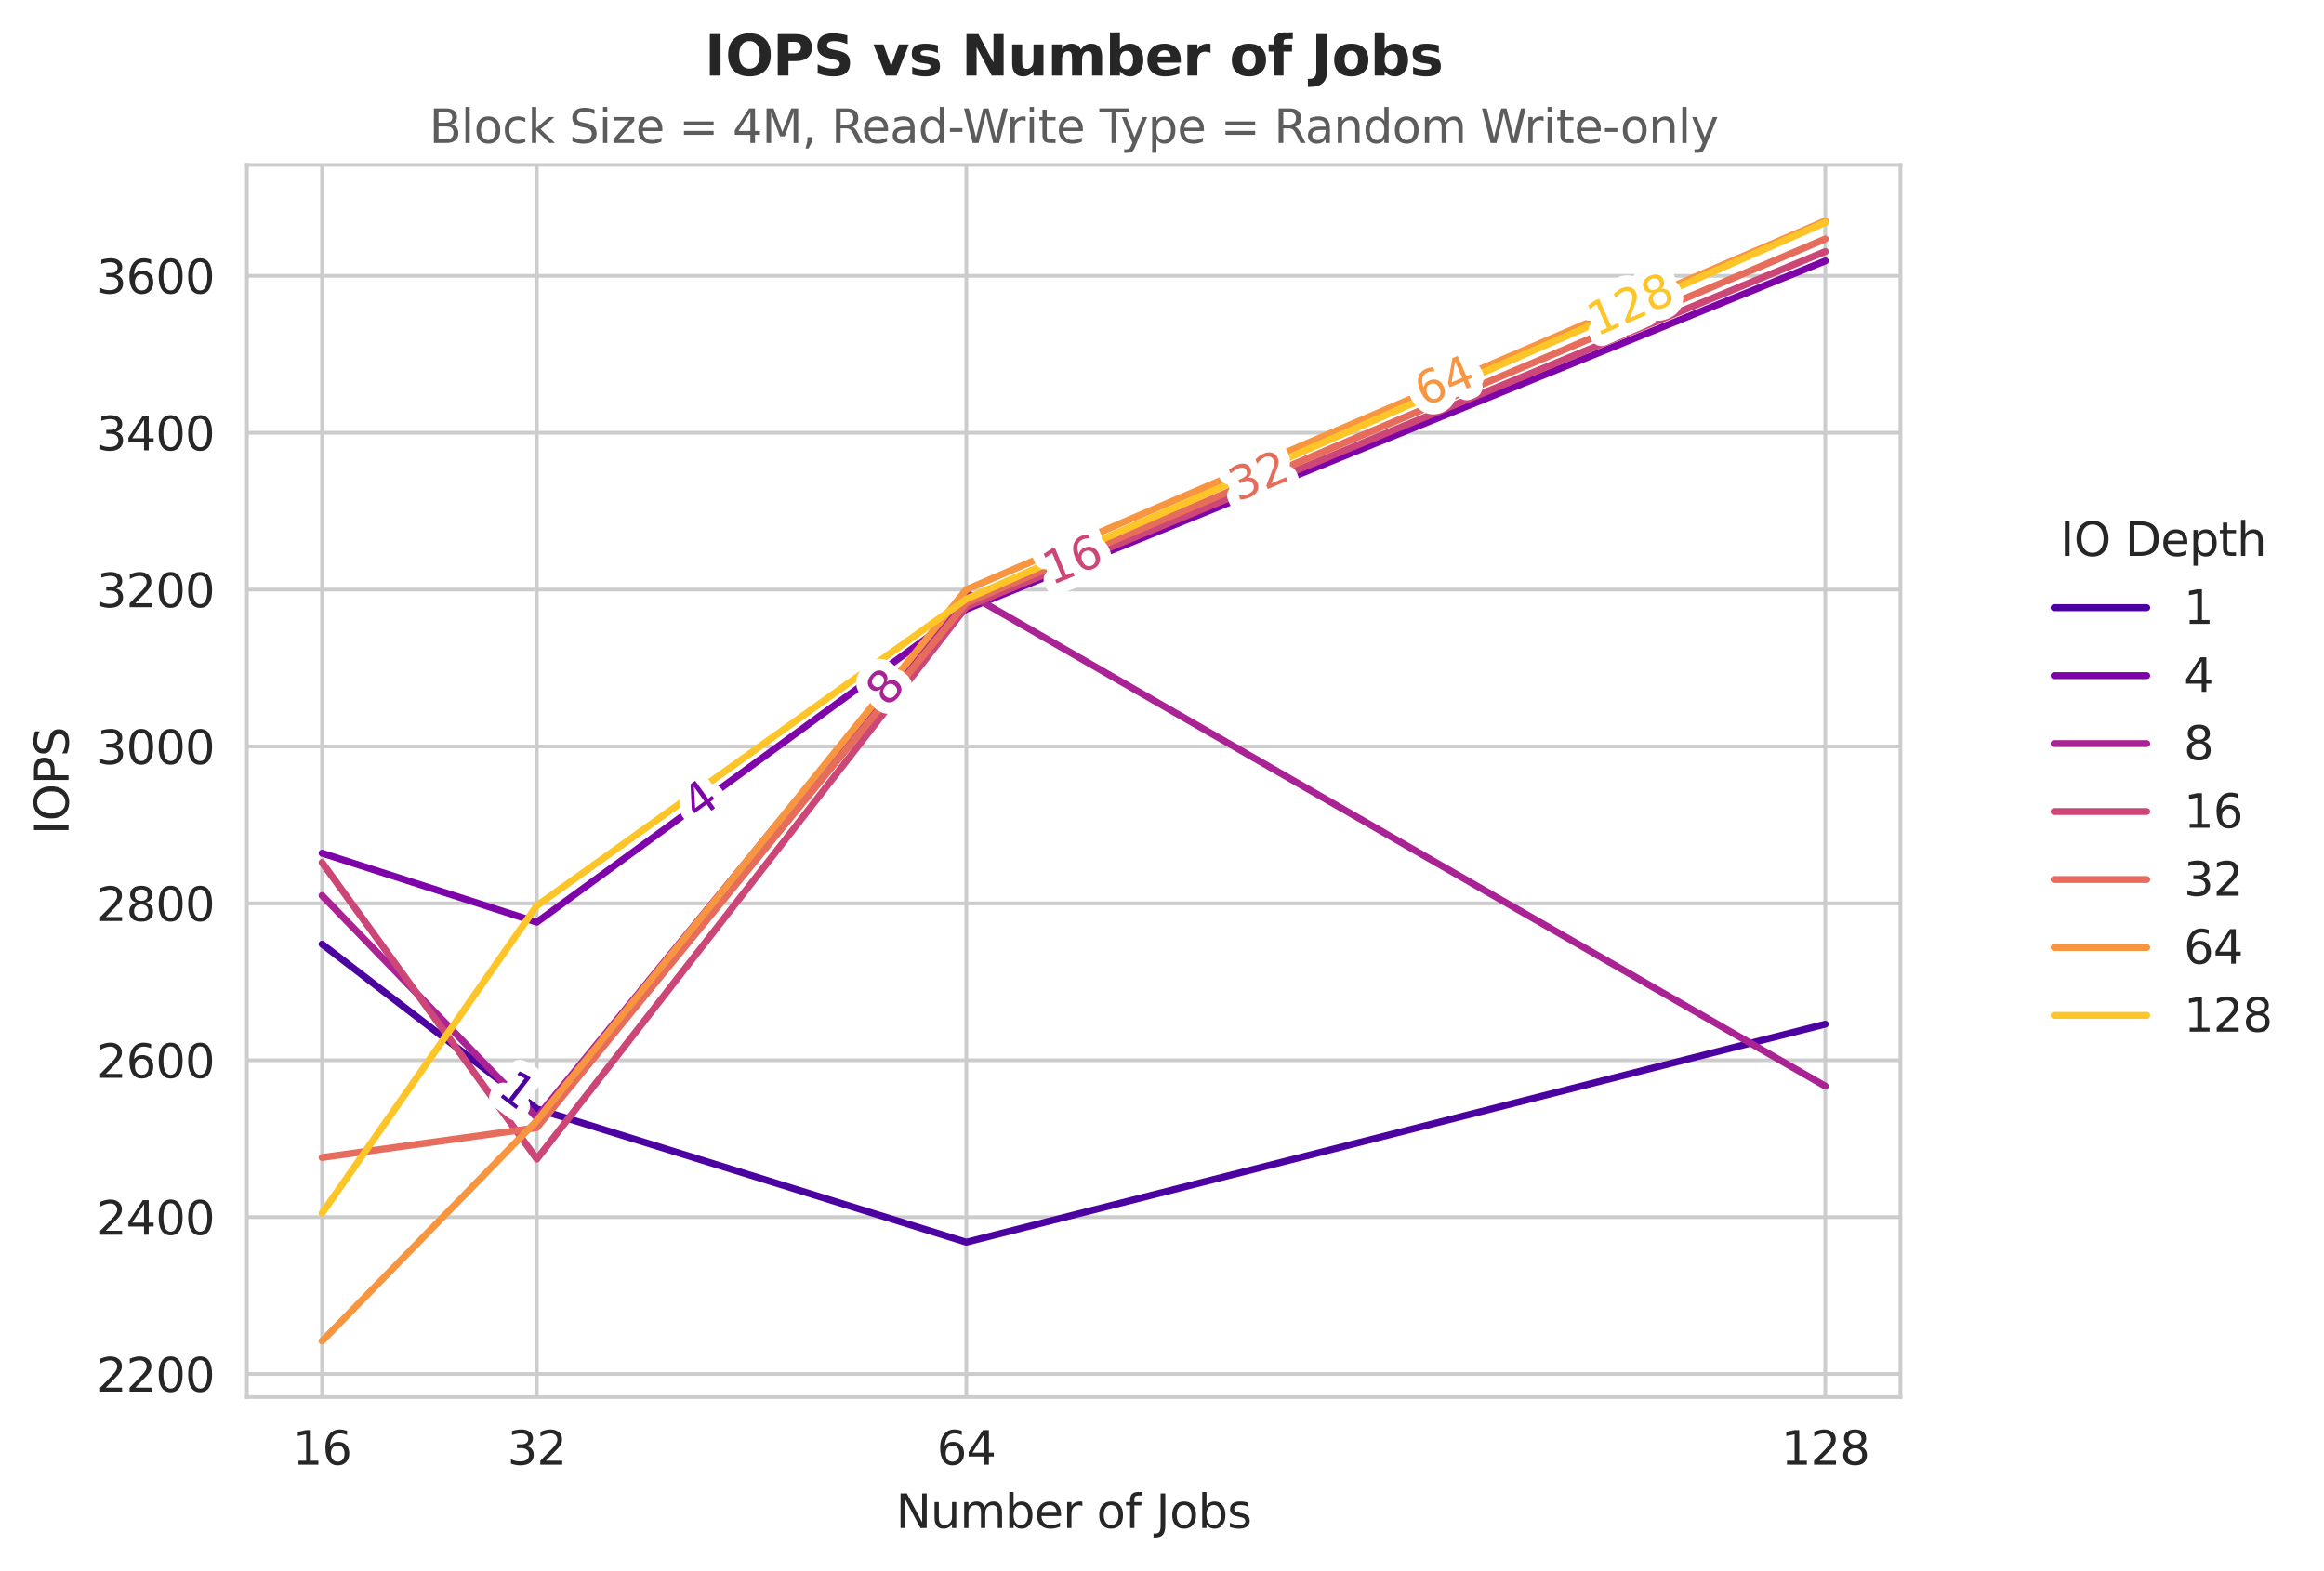 <?xml version="1.0" encoding="utf-8" standalone="no"?>
<!DOCTYPE svg PUBLIC "-//W3C//DTD SVG 1.1//EN"
  "http://www.w3.org/Graphics/SVG/1.1/DTD/svg11.dtd">
<svg xmlns:xlink="http://www.w3.org/1999/xlink" width="501.928pt" height="339.292pt" viewBox="0 0 501.928 339.292" xmlns="http://www.w3.org/2000/svg" version="1.1">
 <defs>
  <style type="text/css">*{stroke-linejoin: round; stroke-linecap: butt}</style>
 </defs>
 <g id="figure_1">
  <g id="patch_1">
   <path d="M 0 339.292 
L 501.928 339.292 
L 501.928 0 
L 0 0 
z
" style="fill: #ffffff"/>
  </g>
  <g id="axes_1">
   <g id="patch_2">
    <path d="M 53.328 301.736 
L 410.448 301.736 
L 410.448 35.624 
L 53.328 35.624 
z
" style="fill: #ffffff"/>
   </g>
   <g id="matplotlib.axis_1">
    <g id="xtick_1">
     <g id="line2d_1">
      <path d="M 208.699 301.736 
L 208.699 35.624 
" clip-path="url(#p2a03e39a53)" style="fill: none; stroke: #cccccc; stroke-width: 0.8; stroke-linecap: round"/>
     </g>
     <g id="text_1">
      <!-- 64 -->
      <g style="fill: #262626" transform="translate(202.336 316.334) scale(0.1 -0.1)">
       <defs>
        <path id="DejaVuSans-36" d="M 2113 2584 
Q 1688 2584 1439 2293 
Q 1191 2003 1191 1497 
Q 1191 994 1439 701 
Q 1688 409 2113 409 
Q 2538 409 2786 701 
Q 3034 994 3034 1497 
Q 3034 2003 2786 2293 
Q 2538 2584 2113 2584 
z
M 3366 4563 
L 3366 3988 
Q 3128 4100 2886 4159 
Q 2644 4219 2406 4219 
Q 1781 4219 1451 3797 
Q 1122 3375 1075 2522 
Q 1259 2794 1537 2939 
Q 1816 3084 2150 3084 
Q 2853 3084 3261 2657 
Q 3669 2231 3669 1497 
Q 3669 778 3244 343 
Q 2819 -91 2113 -91 
Q 1303 -91 875 529 
Q 447 1150 447 2328 
Q 447 3434 972 4092 
Q 1497 4750 2381 4750 
Q 2619 4750 2861 4703 
Q 3103 4656 3366 4563 
z
" transform="scale(0.016)"/>
        <path id="DejaVuSans-34" d="M 2419 4116 
L 825 1625 
L 2419 1625 
L 2419 4116 
z
M 2253 4666 
L 3047 4666 
L 3047 1625 
L 3713 1625 
L 3713 1100 
L 3047 1100 
L 3047 0 
L 2419 0 
L 2419 1100 
L 313 1100 
L 313 1709 
L 2253 4666 
z
" transform="scale(0.016)"/>
       </defs>
       <use xlink:href="#DejaVuSans-36"/>
       <use xlink:href="#DejaVuSans-34" transform="translate(63.623 0)"/>
      </g>
     </g>
    </g>
    <g id="xtick_2">
     <g id="line2d_2">
      <path d="M 115.94 301.736 
L 115.94 35.624 
" clip-path="url(#p2a03e39a53)" style="fill: none; stroke: #cccccc; stroke-width: 0.8; stroke-linecap: round"/>
     </g>
     <g id="text_2">
      <!-- 32 -->
      <g style="fill: #262626" transform="translate(109.578 316.334) scale(0.1 -0.1)">
       <defs>
        <path id="DejaVuSans-33" d="M 2597 2516 
Q 3050 2419 3304 2112 
Q 3559 1806 3559 1356 
Q 3559 666 3084 287 
Q 2609 -91 1734 -91 
Q 1441 -91 1130 -33 
Q 819 25 488 141 
L 488 750 
Q 750 597 1062 519 
Q 1375 441 1716 441 
Q 2309 441 2620 675 
Q 2931 909 2931 1356 
Q 2931 1769 2642 2001 
Q 2353 2234 1838 2234 
L 1294 2234 
L 1294 2753 
L 1863 2753 
Q 2328 2753 2575 2939 
Q 2822 3125 2822 3475 
Q 2822 3834 2567 4026 
Q 2313 4219 1838 4219 
Q 1578 4219 1281 4162 
Q 984 4106 628 3988 
L 628 4550 
Q 988 4650 1302 4700 
Q 1616 4750 1894 4750 
Q 2613 4750 3031 4423 
Q 3450 4097 3450 3541 
Q 3450 3153 3228 2886 
Q 3006 2619 2597 2516 
z
" transform="scale(0.016)"/>
        <path id="DejaVuSans-32" d="M 1228 531 
L 3431 531 
L 3431 0 
L 469 0 
L 469 531 
Q 828 903 1448 1529 
Q 2069 2156 2228 2338 
Q 2531 2678 2651 2914 
Q 2772 3150 2772 3378 
Q 2772 3750 2511 3984 
Q 2250 4219 1831 4219 
Q 1534 4219 1204 4116 
Q 875 4013 500 3803 
L 500 4441 
Q 881 4594 1212 4672 
Q 1544 4750 1819 4750 
Q 2544 4750 2975 4387 
Q 3406 4025 3406 3419 
Q 3406 3131 3298 2873 
Q 3191 2616 2906 2266 
Q 2828 2175 2409 1742 
Q 1991 1309 1228 531 
z
" transform="scale(0.016)"/>
       </defs>
       <use xlink:href="#DejaVuSans-33"/>
       <use xlink:href="#DejaVuSans-32" transform="translate(63.623 0)"/>
      </g>
     </g>
    </g>
    <g id="xtick_3">
     <g id="line2d_3">
      <path d="M 69.561 301.736 
L 69.561 35.624 
" clip-path="url(#p2a03e39a53)" style="fill: none; stroke: #cccccc; stroke-width: 0.8; stroke-linecap: round"/>
     </g>
     <g id="text_3">
      <!-- 16 -->
      <g style="fill: #262626" transform="translate(63.198 316.334) scale(0.1 -0.1)">
       <defs>
        <path id="DejaVuSans-31" d="M 794 531 
L 1825 531 
L 1825 4091 
L 703 3866 
L 703 4441 
L 1819 4666 
L 2450 4666 
L 2450 531 
L 3481 531 
L 3481 0 
L 794 0 
L 794 531 
z
" transform="scale(0.016)"/>
       </defs>
       <use xlink:href="#DejaVuSans-31"/>
       <use xlink:href="#DejaVuSans-36" transform="translate(63.623 0)"/>
      </g>
     </g>
    </g>
    <g id="xtick_4">
     <g id="line2d_4">
      <path d="M 394.215 301.736 
L 394.215 35.624 
" clip-path="url(#p2a03e39a53)" style="fill: none; stroke: #cccccc; stroke-width: 0.8; stroke-linecap: round"/>
     </g>
     <g id="text_4">
      <!-- 128 -->
      <g style="fill: #262626" transform="translate(384.672 316.334) scale(0.1 -0.1)">
       <defs>
        <path id="DejaVuSans-38" d="M 2034 2216 
Q 1584 2216 1326 1975 
Q 1069 1734 1069 1313 
Q 1069 891 1326 650 
Q 1584 409 2034 409 
Q 2484 409 2743 651 
Q 3003 894 3003 1313 
Q 3003 1734 2745 1975 
Q 2488 2216 2034 2216 
z
M 1403 2484 
Q 997 2584 770 2862 
Q 544 3141 544 3541 
Q 544 4100 942 4425 
Q 1341 4750 2034 4750 
Q 2731 4750 3128 4425 
Q 3525 4100 3525 3541 
Q 3525 3141 3298 2862 
Q 3072 2584 2669 2484 
Q 3125 2378 3379 2068 
Q 3634 1759 3634 1313 
Q 3634 634 3220 271 
Q 2806 -91 2034 -91 
Q 1263 -91 848 271 
Q 434 634 434 1313 
Q 434 1759 690 2068 
Q 947 2378 1403 2484 
z
M 1172 3481 
Q 1172 3119 1398 2916 
Q 1625 2713 2034 2713 
Q 2441 2713 2670 2916 
Q 2900 3119 2900 3481 
Q 2900 3844 2670 4047 
Q 2441 4250 2034 4250 
Q 1625 4250 1398 4047 
Q 1172 3844 1172 3481 
z
" transform="scale(0.016)"/>
       </defs>
       <use xlink:href="#DejaVuSans-31"/>
       <use xlink:href="#DejaVuSans-32" transform="translate(63.623 0)"/>
       <use xlink:href="#DejaVuSans-38" transform="translate(127.246 0)"/>
      </g>
     </g>
    </g>
    <g id="text_5">
     <!-- Number of Jobs -->
     <g style="fill: #262626" transform="translate(193.491 330.012) scale(0.1 -0.1)">
      <defs>
       <path id="DejaVuSans-4e" d="M 628 4666 
L 1478 4666 
L 3547 763 
L 3547 4666 
L 4159 4666 
L 4159 0 
L 3309 0 
L 1241 3903 
L 1241 0 
L 628 0 
L 628 4666 
z
" transform="scale(0.016)"/>
       <path id="DejaVuSans-75" d="M 544 1381 
L 544 3500 
L 1119 3500 
L 1119 1403 
Q 1119 906 1312 657 
Q 1506 409 1894 409 
Q 2359 409 2629 706 
Q 2900 1003 2900 1516 
L 2900 3500 
L 3475 3500 
L 3475 0 
L 2900 0 
L 2900 538 
Q 2691 219 2414 64 
Q 2138 -91 1772 -91 
Q 1169 -91 856 284 
Q 544 659 544 1381 
z
M 1991 3584 
L 1991 3584 
z
" transform="scale(0.016)"/>
       <path id="DejaVuSans-6d" d="M 3328 2828 
Q 3544 3216 3844 3400 
Q 4144 3584 4550 3584 
Q 5097 3584 5394 3201 
Q 5691 2819 5691 2113 
L 5691 0 
L 5113 0 
L 5113 2094 
Q 5113 2597 4934 2840 
Q 4756 3084 4391 3084 
Q 3944 3084 3684 2787 
Q 3425 2491 3425 1978 
L 3425 0 
L 2847 0 
L 2847 2094 
Q 2847 2600 2669 2842 
Q 2491 3084 2119 3084 
Q 1678 3084 1418 2786 
Q 1159 2488 1159 1978 
L 1159 0 
L 581 0 
L 581 3500 
L 1159 3500 
L 1159 2956 
Q 1356 3278 1631 3431 
Q 1906 3584 2284 3584 
Q 2666 3584 2933 3390 
Q 3200 3197 3328 2828 
z
" transform="scale(0.016)"/>
       <path id="DejaVuSans-62" d="M 3116 1747 
Q 3116 2381 2855 2742 
Q 2594 3103 2138 3103 
Q 1681 3103 1420 2742 
Q 1159 2381 1159 1747 
Q 1159 1113 1420 752 
Q 1681 391 2138 391 
Q 2594 391 2855 752 
Q 3116 1113 3116 1747 
z
M 1159 2969 
Q 1341 3281 1617 3432 
Q 1894 3584 2278 3584 
Q 2916 3584 3314 3078 
Q 3713 2572 3713 1747 
Q 3713 922 3314 415 
Q 2916 -91 2278 -91 
Q 1894 -91 1617 61 
Q 1341 213 1159 525 
L 1159 0 
L 581 0 
L 581 4863 
L 1159 4863 
L 1159 2969 
z
" transform="scale(0.016)"/>
       <path id="DejaVuSans-65" d="M 3597 1894 
L 3597 1613 
L 953 1613 
Q 991 1019 1311 708 
Q 1631 397 2203 397 
Q 2534 397 2845 478 
Q 3156 559 3463 722 
L 3463 178 
Q 3153 47 2828 -22 
Q 2503 -91 2169 -91 
Q 1331 -91 842 396 
Q 353 884 353 1716 
Q 353 2575 817 3079 
Q 1281 3584 2069 3584 
Q 2775 3584 3186 3129 
Q 3597 2675 3597 1894 
z
M 3022 2063 
Q 3016 2534 2758 2815 
Q 2500 3097 2075 3097 
Q 1594 3097 1305 2825 
Q 1016 2553 972 2059 
L 3022 2063 
z
" transform="scale(0.016)"/>
       <path id="DejaVuSans-72" d="M 2631 2963 
Q 2534 3019 2420 3045 
Q 2306 3072 2169 3072 
Q 1681 3072 1420 2755 
Q 1159 2438 1159 1844 
L 1159 0 
L 581 0 
L 581 3500 
L 1159 3500 
L 1159 2956 
Q 1341 3275 1631 3429 
Q 1922 3584 2338 3584 
Q 2397 3584 2469 3576 
Q 2541 3569 2628 3553 
L 2631 2963 
z
" transform="scale(0.016)"/>
       <path id="DejaVuSans-20" transform="scale(0.016)"/>
       <path id="DejaVuSans-6f" d="M 1959 3097 
Q 1497 3097 1228 2736 
Q 959 2375 959 1747 
Q 959 1119 1226 758 
Q 1494 397 1959 397 
Q 2419 397 2687 759 
Q 2956 1122 2956 1747 
Q 2956 2369 2687 2733 
Q 2419 3097 1959 3097 
z
M 1959 3584 
Q 2709 3584 3137 3096 
Q 3566 2609 3566 1747 
Q 3566 888 3137 398 
Q 2709 -91 1959 -91 
Q 1206 -91 779 398 
Q 353 888 353 1747 
Q 353 2609 779 3096 
Q 1206 3584 1959 3584 
z
" transform="scale(0.016)"/>
       <path id="DejaVuSans-66" d="M 2375 4863 
L 2375 4384 
L 1825 4384 
Q 1516 4384 1395 4259 
Q 1275 4134 1275 3809 
L 1275 3500 
L 2222 3500 
L 2222 3053 
L 1275 3053 
L 1275 0 
L 697 0 
L 697 3053 
L 147 3053 
L 147 3500 
L 697 3500 
L 697 3744 
Q 697 4328 969 4595 
Q 1241 4863 1831 4863 
L 2375 4863 
z
" transform="scale(0.016)"/>
       <path id="DejaVuSans-4a" d="M 628 4666 
L 1259 4666 
L 1259 325 
Q 1259 -519 939 -900 
Q 619 -1281 -91 -1281 
L -331 -1281 
L -331 -750 
L -134 -750 
Q 284 -750 456 -515 
Q 628 -281 628 325 
L 628 4666 
z
" transform="scale(0.016)"/>
       <path id="DejaVuSans-73" d="M 2834 3397 
L 2834 2853 
Q 2591 2978 2328 3040 
Q 2066 3103 1784 3103 
Q 1356 3103 1142 2972 
Q 928 2841 928 2578 
Q 928 2378 1081 2264 
Q 1234 2150 1697 2047 
L 1894 2003 
Q 2506 1872 2764 1633 
Q 3022 1394 3022 966 
Q 3022 478 2636 193 
Q 2250 -91 1575 -91 
Q 1294 -91 989 -36 
Q 684 19 347 128 
L 347 722 
Q 666 556 975 473 
Q 1284 391 1588 391 
Q 1994 391 2212 530 
Q 2431 669 2431 922 
Q 2431 1156 2273 1281 
Q 2116 1406 1581 1522 
L 1381 1569 
Q 847 1681 609 1914 
Q 372 2147 372 2553 
Q 372 3047 722 3315 
Q 1072 3584 1716 3584 
Q 2034 3584 2315 3537 
Q 2597 3491 2834 3397 
z
" transform="scale(0.016)"/>
      </defs>
      <use xlink:href="#DejaVuSans-4e"/>
      <use xlink:href="#DejaVuSans-75" transform="translate(74.805 0)"/>
      <use xlink:href="#DejaVuSans-6d" transform="translate(138.184 0)"/>
      <use xlink:href="#DejaVuSans-62" transform="translate(235.596 0)"/>
      <use xlink:href="#DejaVuSans-65" transform="translate(299.072 0)"/>
      <use xlink:href="#DejaVuSans-72" transform="translate(360.596 0)"/>
      <use xlink:href="#DejaVuSans-20" transform="translate(401.709 0)"/>
      <use xlink:href="#DejaVuSans-6f" transform="translate(433.496 0)"/>
      <use xlink:href="#DejaVuSans-66" transform="translate(494.678 0)"/>
      <use xlink:href="#DejaVuSans-20" transform="translate(529.883 0)"/>
      <use xlink:href="#DejaVuSans-4a" transform="translate(561.67 0)"/>
      <use xlink:href="#DejaVuSans-6f" transform="translate(591.162 0)"/>
      <use xlink:href="#DejaVuSans-62" transform="translate(652.344 0)"/>
      <use xlink:href="#DejaVuSans-73" transform="translate(715.82 0)"/>
     </g>
    </g>
   </g>
   <g id="matplotlib.axis_2">
    <g id="ytick_1">
     <g id="line2d_5">
      <path d="M 53.328 296.755 
L 410.448 296.755 
" clip-path="url(#p2a03e39a53)" style="fill: none; stroke: #cccccc; stroke-width: 0.8; stroke-linecap: round"/>
     </g>
     <g id="text_6">
      <!-- 2200 -->
      <g style="fill: #262626" transform="translate(20.878 300.554) scale(0.1 -0.1)">
       <defs>
        <path id="DejaVuSans-30" d="M 2034 4250 
Q 1547 4250 1301 3770 
Q 1056 3291 1056 2328 
Q 1056 1369 1301 889 
Q 1547 409 2034 409 
Q 2525 409 2770 889 
Q 3016 1369 3016 2328 
Q 3016 3291 2770 3770 
Q 2525 4250 2034 4250 
z
M 2034 4750 
Q 2819 4750 3233 4129 
Q 3647 3509 3647 2328 
Q 3647 1150 3233 529 
Q 2819 -91 2034 -91 
Q 1250 -91 836 529 
Q 422 1150 422 2328 
Q 422 3509 836 4129 
Q 1250 4750 2034 4750 
z
" transform="scale(0.016)"/>
       </defs>
       <use xlink:href="#DejaVuSans-32"/>
       <use xlink:href="#DejaVuSans-32" transform="translate(63.623 0)"/>
       <use xlink:href="#DejaVuSans-30" transform="translate(127.246 0)"/>
       <use xlink:href="#DejaVuSans-30" transform="translate(190.869 0)"/>
      </g>
     </g>
    </g>
    <g id="ytick_2">
     <g id="line2d_6">
      <path d="M 53.328 262.873 
L 410.448 262.873 
" clip-path="url(#p2a03e39a53)" style="fill: none; stroke: #cccccc; stroke-width: 0.8; stroke-linecap: round"/>
     </g>
     <g id="text_7">
      <!-- 2400 -->
      <g style="fill: #262626" transform="translate(20.878 266.672) scale(0.1 -0.1)">
       <use xlink:href="#DejaVuSans-32"/>
       <use xlink:href="#DejaVuSans-34" transform="translate(63.623 0)"/>
       <use xlink:href="#DejaVuSans-30" transform="translate(127.246 0)"/>
       <use xlink:href="#DejaVuSans-30" transform="translate(190.869 0)"/>
      </g>
     </g>
    </g>
    <g id="ytick_3">
     <g id="line2d_7">
      <path d="M 53.328 228.99 
L 410.448 228.99 
" clip-path="url(#p2a03e39a53)" style="fill: none; stroke: #cccccc; stroke-width: 0.8; stroke-linecap: round"/>
     </g>
     <g id="text_8">
      <!-- 2600 -->
      <g style="fill: #262626" transform="translate(20.878 232.79) scale(0.1 -0.1)">
       <use xlink:href="#DejaVuSans-32"/>
       <use xlink:href="#DejaVuSans-36" transform="translate(63.623 0)"/>
       <use xlink:href="#DejaVuSans-30" transform="translate(127.246 0)"/>
       <use xlink:href="#DejaVuSans-30" transform="translate(190.869 0)"/>
      </g>
     </g>
    </g>
    <g id="ytick_4">
     <g id="line2d_8">
      <path d="M 53.328 195.108 
L 410.448 195.108 
" clip-path="url(#p2a03e39a53)" style="fill: none; stroke: #cccccc; stroke-width: 0.8; stroke-linecap: round"/>
     </g>
     <g id="text_9">
      <!-- 2800 -->
      <g style="fill: #262626" transform="translate(20.878 198.907) scale(0.1 -0.1)">
       <use xlink:href="#DejaVuSans-32"/>
       <use xlink:href="#DejaVuSans-38" transform="translate(63.623 0)"/>
       <use xlink:href="#DejaVuSans-30" transform="translate(127.246 0)"/>
       <use xlink:href="#DejaVuSans-30" transform="translate(190.869 0)"/>
      </g>
     </g>
    </g>
    <g id="ytick_5">
     <g id="line2d_9">
      <path d="M 53.328 161.226 
L 410.448 161.226 
" clip-path="url(#p2a03e39a53)" style="fill: none; stroke: #cccccc; stroke-width: 0.8; stroke-linecap: round"/>
     </g>
     <g id="text_10">
      <!-- 3000 -->
      <g style="fill: #262626" transform="translate(20.878 165.025) scale(0.1 -0.1)">
       <use xlink:href="#DejaVuSans-33"/>
       <use xlink:href="#DejaVuSans-30" transform="translate(63.623 0)"/>
       <use xlink:href="#DejaVuSans-30" transform="translate(127.246 0)"/>
       <use xlink:href="#DejaVuSans-30" transform="translate(190.869 0)"/>
      </g>
     </g>
    </g>
    <g id="ytick_6">
     <g id="line2d_10">
      <path d="M 53.328 127.343 
L 410.448 127.343 
" clip-path="url(#p2a03e39a53)" style="fill: none; stroke: #cccccc; stroke-width: 0.8; stroke-linecap: round"/>
     </g>
     <g id="text_11">
      <!-- 3200 -->
      <g style="fill: #262626" transform="translate(20.878 131.142) scale(0.1 -0.1)">
       <use xlink:href="#DejaVuSans-33"/>
       <use xlink:href="#DejaVuSans-32" transform="translate(63.623 0)"/>
       <use xlink:href="#DejaVuSans-30" transform="translate(127.246 0)"/>
       <use xlink:href="#DejaVuSans-30" transform="translate(190.869 0)"/>
      </g>
     </g>
    </g>
    <g id="ytick_7">
     <g id="line2d_11">
      <path d="M 53.328 93.461 
L 410.448 93.461 
" clip-path="url(#p2a03e39a53)" style="fill: none; stroke: #cccccc; stroke-width: 0.8; stroke-linecap: round"/>
     </g>
     <g id="text_12">
      <!-- 3400 -->
      <g style="fill: #262626" transform="translate(20.878 97.26) scale(0.1 -0.1)">
       <use xlink:href="#DejaVuSans-33"/>
       <use xlink:href="#DejaVuSans-34" transform="translate(63.623 0)"/>
       <use xlink:href="#DejaVuSans-30" transform="translate(127.246 0)"/>
       <use xlink:href="#DejaVuSans-30" transform="translate(190.869 0)"/>
      </g>
     </g>
    </g>
    <g id="ytick_8">
     <g id="line2d_12">
      <path d="M 53.328 59.579 
L 410.448 59.579 
" clip-path="url(#p2a03e39a53)" style="fill: none; stroke: #cccccc; stroke-width: 0.8; stroke-linecap: round"/>
     </g>
     <g id="text_13">
      <!-- 3600 -->
      <g style="fill: #262626" transform="translate(20.878 63.378) scale(0.1 -0.1)">
       <use xlink:href="#DejaVuSans-33"/>
       <use xlink:href="#DejaVuSans-36" transform="translate(63.623 0)"/>
       <use xlink:href="#DejaVuSans-30" transform="translate(127.246 0)"/>
       <use xlink:href="#DejaVuSans-30" transform="translate(190.869 0)"/>
      </g>
     </g>
    </g>
    <g id="text_14">
     <!-- IOPS -->
     <g style="fill: #262626" transform="translate(14.798 180.28) rotate(-90) scale(0.1 -0.1)">
      <defs>
       <path id="DejaVuSans-49" d="M 628 4666 
L 1259 4666 
L 1259 0 
L 628 0 
L 628 4666 
z
" transform="scale(0.016)"/>
       <path id="DejaVuSans-4f" d="M 2522 4238 
Q 1834 4238 1429 3725 
Q 1025 3213 1025 2328 
Q 1025 1447 1429 934 
Q 1834 422 2522 422 
Q 3209 422 3611 934 
Q 4013 1447 4013 2328 
Q 4013 3213 3611 3725 
Q 3209 4238 2522 4238 
z
M 2522 4750 
Q 3503 4750 4090 4092 
Q 4678 3434 4678 2328 
Q 4678 1225 4090 567 
Q 3503 -91 2522 -91 
Q 1538 -91 948 565 
Q 359 1222 359 2328 
Q 359 3434 948 4092 
Q 1538 4750 2522 4750 
z
" transform="scale(0.016)"/>
       <path id="DejaVuSans-50" d="M 1259 4147 
L 1259 2394 
L 2053 2394 
Q 2494 2394 2734 2622 
Q 2975 2850 2975 3272 
Q 2975 3691 2734 3919 
Q 2494 4147 2053 4147 
L 1259 4147 
z
M 628 4666 
L 2053 4666 
Q 2838 4666 3239 4311 
Q 3641 3956 3641 3272 
Q 3641 2581 3239 2228 
Q 2838 1875 2053 1875 
L 1259 1875 
L 1259 0 
L 628 0 
L 628 4666 
z
" transform="scale(0.016)"/>
       <path id="DejaVuSans-53" d="M 3425 4513 
L 3425 3897 
Q 3066 4069 2747 4153 
Q 2428 4238 2131 4238 
Q 1616 4238 1336 4038 
Q 1056 3838 1056 3469 
Q 1056 3159 1242 3001 
Q 1428 2844 1947 2747 
L 2328 2669 
Q 3034 2534 3370 2195 
Q 3706 1856 3706 1288 
Q 3706 609 3251 259 
Q 2797 -91 1919 -91 
Q 1588 -91 1214 -16 
Q 841 59 441 206 
L 441 856 
Q 825 641 1194 531 
Q 1563 422 1919 422 
Q 2459 422 2753 634 
Q 3047 847 3047 1241 
Q 3047 1584 2836 1778 
Q 2625 1972 2144 2069 
L 1759 2144 
Q 1053 2284 737 2584 
Q 422 2884 422 3419 
Q 422 4038 858 4394 
Q 1294 4750 2059 4750 
Q 2388 4750 2728 4690 
Q 3069 4631 3425 4513 
z
" transform="scale(0.016)"/>
      </defs>
      <use xlink:href="#DejaVuSans-49"/>
      <use xlink:href="#DejaVuSans-4f" transform="translate(29.492 0)"/>
      <use xlink:href="#DejaVuSans-50" transform="translate(108.203 0)"/>
      <use xlink:href="#DejaVuSans-53" transform="translate(168.506 0)"/>
     </g>
    </g>
   </g>
   <g id="FillBetweenPolyCollection_1"/>
   <g id="FillBetweenPolyCollection_2"/>
   <g id="FillBetweenPolyCollection_3"/>
   <g id="FillBetweenPolyCollection_4"/>
   <g id="FillBetweenPolyCollection_5"/>
   <g id="FillBetweenPolyCollection_6"/>
   <g id="FillBetweenPolyCollection_7"/>
   <g id="line2d_13">
    <path d="M 69.561 203.917 
L 115.94 239.494 
L 208.699 268.294 
L 394.215 221.197 
" clip-path="url(#p2a03e39a53)" style="fill: none; stroke: #4c02a1; stroke-width: 1.5; stroke-linecap: round"/>
   </g>
   <g id="line2d_14">
    <path d="M 69.561 184.266 
L 115.94 199.174 
L 208.699 131.579 
L 394.215 56.36 
" clip-path="url(#p2a03e39a53)" style="fill: none; stroke: #7e03a8; stroke-width: 1.5; stroke-linecap: round"/>
   </g>
   <g id="line2d_15">
    <path d="M 69.561 193.414 
L 115.94 241.357 
L 208.699 128.021 
L 394.215 234.581 
" clip-path="url(#p2a03e39a53)" style="fill: none; stroke: #aa2395; stroke-width: 1.5; stroke-linecap: round"/>
   </g>
   <g id="line2d_16">
    <path d="M 69.561 186.299 
L 115.94 250.336 
L 208.699 131.07 
L 394.215 54.327 
" clip-path="url(#p2a03e39a53)" style="fill: none; stroke: #cc4778; stroke-width: 1.5; stroke-linecap: round"/>
   </g>
   <g id="line2d_17">
    <path d="M 69.561 249.997 
L 115.94 243.56 
L 208.699 130.223 
L 394.215 51.616 
" clip-path="url(#p2a03e39a53)" style="fill: none; stroke: #e66c5c; stroke-width: 1.5; stroke-linecap: round"/>
   </g>
   <g id="line2d_18">
    <path d="M 69.561 289.64 
L 115.94 242.035 
L 208.699 127.343 
L 394.215 47.72 
" clip-path="url(#p2a03e39a53)" style="fill: none; stroke: #f89540; stroke-width: 1.5; stroke-linecap: round"/>
   </g>
   <g id="line2d_19">
    <path d="M 69.561 262.026 
L 115.94 195.616 
L 208.699 129.376 
L 394.215 48.059 
" clip-path="url(#p2a03e39a53)" style="fill: none; stroke: #fdc527; stroke-width: 1.5; stroke-linecap: round"/>
   </g>
   <g id="line2d_20"/>
   <g id="line2d_21"/>
   <g id="line2d_22"/>
   <g id="line2d_23"/>
   <g id="line2d_24"/>
   <g id="line2d_25"/>
   <g id="line2d_26"/>
   <g id="text_15">
    <path d="M 108.646 236.331 
L 109.924 237.311 
L 113.31 232.898 
L 111.705 232.109 
L 112.251 231.397 
L 113.849 232.179 
L 114.631 232.779 
L 110.699 237.905 
L 111.977 238.886 
L 111.472 239.544 
L 108.141 236.989 
L 108.646 236.331 
z
" clip-path="url(#p2a03e39a53)" style="fill: #4c02a1; stroke: #ffffff; stroke-width: 5"/>
    <path d="M 108.646 236.331 
L 109.924 237.311 
L 113.31 232.898 
L 111.705 232.109 
L 112.251 231.397 
L 113.849 232.179 
L 114.631 232.779 
L 110.699 237.905 
L 111.977 238.886 
L 111.472 239.544 
L 108.141 236.989 
L 108.646 236.331 
z
" clip-path="url(#p2a03e39a53)" style="fill: #4c02a1"/>
   </g>
   <g id="text_16">
    <path d="M 149.857 169.914 
L 150.137 174.527 
L 152.15 173.06 
L 149.857 169.914 
z
M 149.142 169.372 
L 150.144 168.642 
L 152.943 172.482 
L 153.784 171.869 
L 154.267 172.532 
L 153.426 173.145 
L 154.438 174.534 
L 153.645 175.112 
L 152.633 173.723 
L 149.973 175.661 
L 149.413 174.892 
L 149.142 169.372 
z
" clip-path="url(#p2a03e39a53)" style="fill: #7e03a8; stroke: #ffffff; stroke-width: 5"/>
    <path d="M 149.857 169.914 
L 150.137 174.527 
L 152.15 173.06 
L 149.857 169.914 
z
M 149.142 169.372 
L 150.144 168.642 
L 152.943 172.482 
L 153.784 171.869 
L 154.267 172.532 
L 153.426 173.145 
L 154.438 174.534 
L 153.645 175.112 
L 152.633 173.723 
L 149.973 175.661 
L 149.413 174.892 
L 149.142 169.372 
z
" clip-path="url(#p2a03e39a53)" style="fill: #7e03a8"/>
   </g>
   <g id="text_17">
    <path d="M 191.166 148.333 
Q 190.721 148.877 190.757 149.427 
Q 190.794 149.977 191.303 150.393 
Q 191.813 150.811 192.359 150.739 
Q 192.906 150.665 193.351 150.121 
Q 193.796 149.577 193.76 149.024 
Q 193.723 148.469 193.217 148.055 
Q 192.708 147.638 192.161 147.712 
Q 191.615 147.784 191.166 148.333 
z
M 190.218 148.83 
Q 189.695 149.222 189.134 149.222 
Q 188.573 149.219 188.089 148.823 
Q 187.413 148.27 187.414 147.467 
Q 187.416 146.663 188.102 145.825 
Q 188.792 144.982 189.578 144.824 
Q 190.363 144.665 191.039 145.219 
Q 191.523 145.614 191.636 146.165 
Q 191.748 146.713 191.47 147.3 
Q 192.05 146.853 192.676 146.853 
Q 193.302 146.85 193.841 147.292 
Q 194.662 147.964 194.692 148.823 
Q 194.72 149.682 193.956 150.616 
Q 193.193 151.548 192.344 151.692 
Q 191.496 151.833 190.675 151.161 
Q 190.135 150.72 190.015 150.104 
Q 189.894 149.487 190.218 148.83 
z
M 188.783 148.123 
Q 189.221 148.481 189.69 148.409 
Q 190.16 148.335 190.565 147.841 
Q 190.968 147.349 190.949 146.871 
Q 190.931 146.392 190.493 146.034 
Q 190.055 145.675 189.581 145.752 
Q 189.109 145.828 188.707 146.32 
Q 188.302 146.814 188.323 147.29 
Q 188.344 147.764 188.783 148.123 
z
" clip-path="url(#p2a03e39a53)" style="fill: #aa2395; stroke: #ffffff; stroke-width: 5"/>
    <path d="M 191.166 148.333 
Q 190.721 148.877 190.757 149.427 
Q 190.794 149.977 191.303 150.393 
Q 191.813 150.811 192.359 150.739 
Q 192.906 150.665 193.351 150.121 
Q 193.796 149.577 193.76 149.024 
Q 193.723 148.469 193.217 148.055 
Q 192.708 147.638 192.161 147.712 
Q 191.615 147.784 191.166 148.333 
z
M 190.218 148.83 
Q 189.695 149.222 189.134 149.222 
Q 188.573 149.219 188.089 148.823 
Q 187.413 148.27 187.414 147.467 
Q 187.416 146.663 188.102 145.825 
Q 188.792 144.982 189.578 144.824 
Q 190.363 144.665 191.039 145.219 
Q 191.523 145.614 191.636 146.165 
Q 191.748 146.713 191.47 147.3 
Q 192.05 146.853 192.676 146.853 
Q 193.302 146.85 193.841 147.292 
Q 194.662 147.964 194.692 148.823 
Q 194.72 149.682 193.956 150.616 
Q 193.193 151.548 192.344 151.692 
Q 191.496 151.833 190.675 151.161 
Q 190.135 150.72 190.015 150.104 
Q 189.894 149.487 190.218 148.83 
z
M 188.783 148.123 
Q 189.221 148.481 189.69 148.409 
Q 190.16 148.335 190.565 147.841 
Q 190.968 147.349 190.949 146.871 
Q 190.931 146.392 190.493 146.034 
Q 190.055 145.675 189.581 145.752 
Q 189.109 145.828 188.707 146.32 
Q 188.302 146.814 188.323 147.29 
Q 188.344 147.764 188.783 148.123 
z
" clip-path="url(#p2a03e39a53)" style="fill: #aa2395"/>
   </g>
   <g id="text_18">
    <path d="M 227.893 125.218 
L 229.381 124.603 
L 227.255 119.463 
L 225.77 120.458 
L 225.426 119.627 
L 226.903 118.636 
L 227.814 118.259 
L 230.284 124.229 
L 231.772 123.614 
L 232.09 124.38 
L 228.21 125.985 
L 227.893 125.218 
z
M 234.45 119.034 
Q 233.837 119.288 233.651 119.857 
Q 233.466 120.424 233.768 121.154 
Q 234.069 121.881 234.602 122.156 
Q 235.136 122.429 235.749 122.175 
Q 236.363 121.921 236.547 121.351 
Q 236.73 120.78 236.429 120.054 
Q 236.127 119.323 235.596 119.053 
Q 235.064 118.78 234.45 119.034 
z
M 235.077 115.429 
L 235.421 116.259 
Q 235.01 116.239 234.626 116.299 
Q 234.24 116.357 233.897 116.499 
Q 232.994 116.872 232.77 117.678 
Q 232.547 118.484 232.989 119.744 
Q 233.092 119.241 233.407 118.866 
Q 233.723 118.49 234.205 118.29 
Q 235.22 117.87 236.064 118.243 
Q 236.908 118.615 237.346 119.674 
Q 237.775 120.713 237.422 121.594 
Q 237.067 122.475 236.048 122.897 
Q 234.878 123.38 233.89 122.741 
Q 232.901 122.1 232.198 120.399 
Q 231.537 118.802 231.902 117.539 
Q 232.267 116.275 233.543 115.747 
Q 233.887 115.605 234.265 115.528 
Q 234.642 115.451 235.077 115.429 
z
" clip-path="url(#p2a03e39a53)" style="fill: #cc4778; stroke: #ffffff; stroke-width: 5"/>
    <path d="M 227.893 125.218 
L 229.381 124.603 
L 227.255 119.463 
L 225.77 120.458 
L 225.426 119.627 
L 226.903 118.636 
L 227.814 118.259 
L 230.284 124.229 
L 231.772 123.614 
L 232.09 124.38 
L 228.21 125.985 
L 227.893 125.218 
z
M 234.45 119.034 
Q 233.837 119.288 233.651 119.857 
Q 233.466 120.424 233.768 121.154 
Q 234.069 121.881 234.602 122.156 
Q 235.136 122.429 235.749 122.175 
Q 236.363 121.921 236.547 121.351 
Q 236.73 120.78 236.429 120.054 
Q 236.127 119.323 235.596 119.053 
Q 235.064 118.78 234.45 119.034 
z
M 235.077 115.429 
L 235.421 116.259 
Q 235.01 116.239 234.626 116.299 
Q 234.24 116.357 233.897 116.499 
Q 232.994 116.872 232.77 117.678 
Q 232.547 118.484 232.989 119.744 
Q 233.092 119.241 233.407 118.866 
Q 233.723 118.49 234.205 118.29 
Q 235.22 117.87 236.064 118.243 
Q 236.908 118.615 237.346 119.674 
Q 237.775 120.713 237.422 121.594 
Q 237.067 122.475 236.048 122.897 
Q 234.878 123.38 233.89 122.741 
Q 232.901 122.1 232.198 120.399 
Q 231.537 118.802 231.902 117.539 
Q 232.267 116.275 233.543 115.747 
Q 233.887 115.605 234.265 115.528 
Q 234.642 115.451 235.077 115.429 
z
" clip-path="url(#p2a03e39a53)" style="fill: #cc4778"/>
   </g>
   <g id="text_19">
    <path d="M 269.485 103.194 
Q 270.196 103.058 270.748 103.344 
Q 271.302 103.629 271.576 104.277 
Q 271.997 105.269 271.544 106.104 
Q 271.091 106.937 269.833 107.471 
Q 269.411 107.65 268.928 107.756 
Q 268.445 107.862 267.898 107.897 
L 267.527 107.021 
Q 267.997 107.081 268.494 107.003 
Q 268.992 106.924 269.482 106.716 
Q 270.335 106.355 270.64 105.829 
Q 270.945 105.303 270.673 104.659 
Q 270.421 104.065 269.864 103.908 
Q 269.306 103.749 268.565 104.063 
L 267.782 104.394 
L 267.466 103.648 
L 268.284 103.301 
Q 268.953 103.017 269.195 102.599 
Q 269.437 102.181 269.224 101.677 
Q 269.005 101.161 268.521 101.04 
Q 268.038 100.917 267.355 101.207 
Q 266.981 101.365 266.588 101.628 
Q 266.195 101.89 265.755 102.277 
L 265.412 101.468 
Q 265.869 101.105 266.29 100.842 
Q 266.712 100.578 267.112 100.409 
Q 268.146 99.97 268.947 100.186 
Q 269.748 100.4 270.087 101.2 
Q 270.324 101.758 270.167 102.277 
Q 270.011 102.797 269.485 103.194 
z
M 274.583 104.402 
L 277.753 103.059 
L 278.077 103.823 
L 273.815 105.629 
L 273.492 104.865 
Q 273.781 104.111 274.292 102.832 
Q 274.803 101.552 274.921 101.193 
Q 275.149 100.519 275.178 100.106 
Q 275.208 99.693 275.069 99.365 
Q 274.843 98.83 274.324 98.652 
Q 273.806 98.473 273.203 98.729 
Q 272.776 98.91 272.364 99.259 
Q 271.953 99.608 271.542 100.139 
L 271.153 99.221 
Q 271.607 98.768 272.036 98.454 
Q 272.466 98.14 272.862 97.972 
Q 273.905 97.53 274.746 97.79 
Q 275.587 98.048 275.956 98.92 
Q 276.132 99.334 276.134 99.771 
Q 276.137 100.206 275.94 100.883 
Q 275.883 101.062 275.544 101.94 
Q 275.207 102.818 274.583 104.402 
z
" clip-path="url(#p2a03e39a53)" style="fill: #e66c5c; stroke: #ffffff; stroke-width: 5"/>
    <path d="M 269.485 103.194 
Q 270.196 103.058 270.748 103.344 
Q 271.302 103.629 271.576 104.277 
Q 271.997 105.269 271.544 106.104 
Q 271.091 106.937 269.833 107.471 
Q 269.411 107.65 268.928 107.756 
Q 268.445 107.862 267.898 107.897 
L 267.527 107.021 
Q 267.997 107.081 268.494 107.003 
Q 268.992 106.924 269.482 106.716 
Q 270.335 106.355 270.64 105.829 
Q 270.945 105.303 270.673 104.659 
Q 270.421 104.065 269.864 103.908 
Q 269.306 103.749 268.565 104.063 
L 267.782 104.394 
L 267.466 103.648 
L 268.284 103.301 
Q 268.953 103.017 269.195 102.599 
Q 269.437 102.181 269.224 101.677 
Q 269.005 101.161 268.521 101.04 
Q 268.038 100.917 267.355 101.207 
Q 266.981 101.365 266.588 101.628 
Q 266.195 101.89 265.755 102.277 
L 265.412 101.468 
Q 265.869 101.105 266.29 100.842 
Q 266.712 100.578 267.112 100.409 
Q 268.146 99.97 268.947 100.186 
Q 269.748 100.4 270.087 101.2 
Q 270.324 101.758 270.167 102.277 
Q 270.011 102.797 269.485 103.194 
z
M 274.583 104.402 
L 277.753 103.059 
L 278.077 103.823 
L 273.815 105.629 
L 273.492 104.865 
Q 273.781 104.111 274.292 102.832 
Q 274.803 101.552 274.921 101.193 
Q 275.149 100.519 275.178 100.106 
Q 275.208 99.693 275.069 99.365 
Q 274.843 98.83 274.324 98.652 
Q 273.806 98.473 273.203 98.729 
Q 272.776 98.91 272.364 99.259 
Q 271.953 99.608 271.542 100.139 
L 271.153 99.221 
Q 271.607 98.768 272.036 98.454 
Q 272.466 98.14 272.862 97.972 
Q 273.905 97.53 274.746 97.79 
Q 275.587 98.048 275.956 98.92 
Q 276.132 99.334 276.134 99.771 
Q 276.137 100.206 275.94 100.883 
Q 275.883 101.062 275.544 101.94 
Q 275.207 102.818 274.583 104.402 
z
" clip-path="url(#p2a03e39a53)" style="fill: #e66c5c"/>
   </g>
   <g id="text_20">
    <path d="M 308.923 82.936 
Q 308.313 83.198 308.135 83.769 
Q 307.957 84.339 308.269 85.065 
Q 308.579 85.787 309.116 86.055 
Q 309.653 86.321 310.264 86.059 
Q 310.874 85.797 311.05 85.225 
Q 311.225 84.652 310.915 83.929 
Q 310.604 83.203 310.069 82.939 
Q 309.533 82.674 308.923 82.936 
z
M 309.503 79.322 
L 309.857 80.148 
Q 309.446 80.134 309.063 80.198 
Q 308.678 80.261 308.336 80.408 
Q 307.439 80.793 307.225 81.602 
Q 307.013 82.411 307.471 83.665 
Q 307.568 83.161 307.877 82.781 
Q 308.189 82.401 308.668 82.195 
Q 309.678 81.762 310.527 82.124 
Q 311.375 82.484 311.827 83.538 
Q 312.27 84.57 311.928 85.457 
Q 311.585 86.342 310.572 86.777 
Q 309.409 87.276 308.412 86.65 
Q 307.415 86.022 306.689 84.33 
Q 306.007 82.742 306.356 81.474 
Q 306.704 80.206 307.973 79.661 
Q 308.315 79.514 308.691 79.433 
Q 309.068 79.351 309.503 79.322 
z
M 314.265 78.038 
L 313.511 82.597 
L 315.8 81.615 
L 314.265 78.038 
z
M 313.688 77.351 
L 314.828 76.862 
L 316.702 81.228 
L 317.658 80.818 
L 317.982 81.572 
L 317.025 81.982 
L 317.703 83.561 
L 316.802 83.948 
L 316.124 82.369 
L 313.1 83.667 
L 312.724 82.792 
L 313.688 77.351 
z
" clip-path="url(#p2a03e39a53)" style="fill: #f89540; stroke: #ffffff; stroke-width: 5"/>
    <path d="M 308.923 82.936 
Q 308.313 83.198 308.135 83.769 
Q 307.957 84.339 308.269 85.065 
Q 308.579 85.787 309.116 86.055 
Q 309.653 86.321 310.264 86.059 
Q 310.874 85.797 311.05 85.225 
Q 311.225 84.652 310.915 83.929 
Q 310.604 83.203 310.069 82.939 
Q 309.533 82.674 308.923 82.936 
z
M 309.503 79.322 
L 309.857 80.148 
Q 309.446 80.134 309.063 80.198 
Q 308.678 80.261 308.336 80.408 
Q 307.439 80.793 307.225 81.602 
Q 307.013 82.411 307.471 83.665 
Q 307.568 83.161 307.877 82.781 
Q 308.189 82.401 308.668 82.195 
Q 309.678 81.762 310.527 82.124 
Q 311.375 82.484 311.827 83.538 
Q 312.27 84.57 311.928 85.457 
Q 311.585 86.342 310.572 86.777 
Q 309.409 87.276 308.412 86.65 
Q 307.415 86.022 306.689 84.33 
Q 306.007 82.742 306.356 81.474 
Q 306.704 80.206 307.973 79.661 
Q 308.315 79.514 308.691 79.433 
Q 309.068 79.351 309.503 79.322 
z
M 314.265 78.038 
L 313.511 82.597 
L 315.8 81.615 
L 314.265 78.038 
z
M 313.688 77.351 
L 314.828 76.862 
L 316.702 81.228 
L 317.658 80.818 
L 317.982 81.572 
L 317.025 81.982 
L 317.703 83.561 
L 316.802 83.948 
L 316.124 82.369 
L 313.1 83.667 
L 312.724 82.792 
L 313.688 77.351 
z
" clip-path="url(#p2a03e39a53)" style="fill: #f89540"/>
   </g>
   <g id="text_21">
    <path d="M 345.586 71.481 
L 347.062 70.834 
L 344.828 65.74 
L 343.364 66.766 
L 343.003 65.943 
L 344.459 64.921 
L 345.362 64.525 
L 347.956 70.442 
L 349.431 69.796 
L 349.765 70.556 
L 345.919 72.241 
L 345.586 71.481 
z
M 352.034 68.655 
L 355.187 67.273 
L 355.52 68.033 
L 351.281 69.891 
L 350.948 69.131 
Q 351.229 68.373 351.723 67.089 
Q 352.219 65.802 352.332 65.442 
Q 352.552 64.765 352.576 64.352 
Q 352.601 63.938 352.458 63.612 
Q 352.225 63.08 351.704 62.908 
Q 351.183 62.736 350.584 62.999 
Q 350.159 63.185 349.751 63.539 
Q 349.345 63.893 348.94 64.429 
L 348.54 63.516 
Q 348.989 63.058 349.414 62.739 
Q 349.84 62.419 350.234 62.246 
Q 351.271 61.792 352.116 62.041 
Q 352.959 62.288 353.34 63.156 
Q 353.52 63.568 353.528 64.005 
Q 353.536 64.44 353.347 65.119 
Q 353.293 65.298 352.965 66.181 
Q 352.638 67.063 352.034 68.655 
z
M 357.958 63.184 
Q 357.314 63.466 357.096 63.973 
Q 356.879 64.479 357.143 65.081 
Q 357.408 65.685 357.927 65.869 
Q 358.447 66.052 359.091 65.77 
Q 359.735 65.487 359.954 64.978 
Q 360.174 64.468 359.911 63.868 
Q 359.647 63.266 359.127 63.082 
Q 358.608 62.899 357.958 63.184 
z
M 356.887 63.196 
Q 356.243 63.307 355.744 63.052 
Q 355.245 62.795 354.994 62.222 
Q 354.644 61.422 355.01 60.707 
Q 355.377 59.992 356.368 59.557 
Q 357.366 59.12 358.138 59.336 
Q 358.91 59.552 359.26 60.352 
Q 359.511 60.925 359.362 61.466 
Q 359.213 62.006 358.699 62.402 
Q 359.418 62.267 359.976 62.552 
Q 360.534 62.834 360.814 63.472 
Q 361.24 64.444 360.875 65.223 
Q 360.51 66.001 359.405 66.485 
Q 358.302 66.969 357.481 66.711 
Q 356.661 66.451 356.235 65.479 
Q 355.955 64.841 356.127 64.238 
Q 356.301 63.634 356.887 63.196 
z
M 355.931 61.914 
Q 356.158 62.432 356.609 62.581 
Q 357.061 62.729 357.646 62.472 
Q 358.229 62.217 358.429 61.783 
Q 358.631 61.348 358.404 60.83 
Q 358.176 60.311 357.72 60.164 
Q 357.264 60.018 356.682 60.273 
Q 356.097 60.529 355.899 60.962 
Q 355.703 61.395 355.931 61.914 
z
" clip-path="url(#p2a03e39a53)" style="fill: #fdc527; stroke: #ffffff; stroke-width: 5"/>
    <path d="M 345.586 71.481 
L 347.062 70.834 
L 344.828 65.74 
L 343.364 66.766 
L 343.003 65.943 
L 344.459 64.921 
L 345.362 64.525 
L 347.956 70.442 
L 349.431 69.796 
L 349.765 70.556 
L 345.919 72.241 
L 345.586 71.481 
z
M 352.034 68.655 
L 355.187 67.273 
L 355.52 68.033 
L 351.281 69.891 
L 350.948 69.131 
Q 351.229 68.373 351.723 67.089 
Q 352.219 65.802 352.332 65.442 
Q 352.552 64.765 352.576 64.352 
Q 352.601 63.938 352.458 63.612 
Q 352.225 63.08 351.704 62.908 
Q 351.183 62.736 350.584 62.999 
Q 350.159 63.185 349.751 63.539 
Q 349.345 63.893 348.94 64.429 
L 348.54 63.516 
Q 348.989 63.058 349.414 62.739 
Q 349.84 62.419 350.234 62.246 
Q 351.271 61.792 352.116 62.041 
Q 352.959 62.288 353.34 63.156 
Q 353.52 63.568 353.528 64.005 
Q 353.536 64.44 353.347 65.119 
Q 353.293 65.298 352.965 66.181 
Q 352.638 67.063 352.034 68.655 
z
M 357.958 63.184 
Q 357.314 63.466 357.096 63.973 
Q 356.879 64.479 357.143 65.081 
Q 357.408 65.685 357.927 65.869 
Q 358.447 66.052 359.091 65.77 
Q 359.735 65.487 359.954 64.978 
Q 360.174 64.468 359.911 63.868 
Q 359.647 63.266 359.127 63.082 
Q 358.608 62.899 357.958 63.184 
z
M 356.887 63.196 
Q 356.243 63.307 355.744 63.052 
Q 355.245 62.795 354.994 62.222 
Q 354.644 61.422 355.01 60.707 
Q 355.377 59.992 356.368 59.557 
Q 357.366 59.12 358.138 59.336 
Q 358.91 59.552 359.26 60.352 
Q 359.511 60.925 359.362 61.466 
Q 359.213 62.006 358.699 62.402 
Q 359.418 62.267 359.976 62.552 
Q 360.534 62.834 360.814 63.472 
Q 361.24 64.444 360.875 65.223 
Q 360.51 66.001 359.405 66.485 
Q 358.302 66.969 357.481 66.711 
Q 356.661 66.451 356.235 65.479 
Q 355.955 64.841 356.127 64.238 
Q 356.301 63.634 356.887 63.196 
z
M 355.931 61.914 
Q 356.158 62.432 356.609 62.581 
Q 357.061 62.729 357.646 62.472 
Q 358.229 62.217 358.429 61.783 
Q 358.631 61.348 358.404 60.83 
Q 358.176 60.311 357.72 60.164 
Q 357.264 60.018 356.682 60.273 
Q 356.097 60.529 355.899 60.962 
Q 355.703 61.395 355.931 61.914 
z
" clip-path="url(#p2a03e39a53)" style="fill: #fdc527"/>
   </g>
   <g id="patch_3">
    <path d="M 53.328 301.736 
L 53.328 35.624 
" style="fill: none; stroke: #cccccc; stroke-width: 0.8; stroke-linejoin: miter; stroke-linecap: square"/>
   </g>
   <g id="patch_4">
    <path d="M 410.448 301.736 
L 410.448 35.624 
" style="fill: none; stroke: #cccccc; stroke-width: 0.8; stroke-linejoin: miter; stroke-linecap: square"/>
   </g>
   <g id="patch_5">
    <path d="M 53.328 301.736 
L 410.448 301.736 
" style="fill: none; stroke: #cccccc; stroke-width: 0.8; stroke-linejoin: miter; stroke-linecap: square"/>
   </g>
   <g id="patch_6">
    <path d="M 53.328 35.624 
L 410.448 35.624 
" style="fill: none; stroke: #cccccc; stroke-width: 0.8; stroke-linejoin: miter; stroke-linecap: square"/>
   </g>
   <g id="text_22">
    <!-- Block Size = 4M, Read-Write Type = Random Write-only -->
    <g style="fill: #262626; opacity: 0.75" transform="translate(92.701 30.883) scale(0.1 -0.1)">
     <defs>
      <path id="DejaVuSans-42" d="M 1259 2228 
L 1259 519 
L 2272 519 
Q 2781 519 3026 730 
Q 3272 941 3272 1375 
Q 3272 1813 3026 2020 
Q 2781 2228 2272 2228 
L 1259 2228 
z
M 1259 4147 
L 1259 2741 
L 2194 2741 
Q 2656 2741 2882 2914 
Q 3109 3088 3109 3444 
Q 3109 3797 2882 3972 
Q 2656 4147 2194 4147 
L 1259 4147 
z
M 628 4666 
L 2241 4666 
Q 2963 4666 3353 4366 
Q 3744 4066 3744 3513 
Q 3744 3084 3544 2831 
Q 3344 2578 2956 2516 
Q 3422 2416 3680 2098 
Q 3938 1781 3938 1306 
Q 3938 681 3513 340 
Q 3088 0 2303 0 
L 628 0 
L 628 4666 
z
" transform="scale(0.016)"/>
      <path id="DejaVuSans-6c" d="M 603 4863 
L 1178 4863 
L 1178 0 
L 603 0 
L 603 4863 
z
" transform="scale(0.016)"/>
      <path id="DejaVuSans-63" d="M 3122 3366 
L 3122 2828 
Q 2878 2963 2633 3030 
Q 2388 3097 2138 3097 
Q 1578 3097 1268 2742 
Q 959 2388 959 1747 
Q 959 1106 1268 751 
Q 1578 397 2138 397 
Q 2388 397 2633 464 
Q 2878 531 3122 666 
L 3122 134 
Q 2881 22 2623 -34 
Q 2366 -91 2075 -91 
Q 1284 -91 818 406 
Q 353 903 353 1747 
Q 353 2603 823 3093 
Q 1294 3584 2113 3584 
Q 2378 3584 2631 3529 
Q 2884 3475 3122 3366 
z
" transform="scale(0.016)"/>
      <path id="DejaVuSans-6b" d="M 581 4863 
L 1159 4863 
L 1159 1991 
L 2875 3500 
L 3609 3500 
L 1753 1863 
L 3688 0 
L 2938 0 
L 1159 1709 
L 1159 0 
L 581 0 
L 581 4863 
z
" transform="scale(0.016)"/>
      <path id="DejaVuSans-69" d="M 603 3500 
L 1178 3500 
L 1178 0 
L 603 0 
L 603 3500 
z
M 603 4863 
L 1178 4863 
L 1178 4134 
L 603 4134 
L 603 4863 
z
" transform="scale(0.016)"/>
      <path id="DejaVuSans-7a" d="M 353 3500 
L 3084 3500 
L 3084 2975 
L 922 459 
L 3084 459 
L 3084 0 
L 275 0 
L 275 525 
L 2438 3041 
L 353 3041 
L 353 3500 
z
" transform="scale(0.016)"/>
      <path id="DejaVuSans-3d" d="M 678 2906 
L 4684 2906 
L 4684 2381 
L 678 2381 
L 678 2906 
z
M 678 1631 
L 4684 1631 
L 4684 1100 
L 678 1100 
L 678 1631 
z
" transform="scale(0.016)"/>
      <path id="DejaVuSans-4d" d="M 628 4666 
L 1569 4666 
L 2759 1491 
L 3956 4666 
L 4897 4666 
L 4897 0 
L 4281 0 
L 4281 4097 
L 3078 897 
L 2444 897 
L 1241 4097 
L 1241 0 
L 628 0 
L 628 4666 
z
" transform="scale(0.016)"/>
      <path id="DejaVuSans-2c" d="M 750 794 
L 1409 794 
L 1409 256 
L 897 -744 
L 494 -744 
L 750 256 
L 750 794 
z
" transform="scale(0.016)"/>
      <path id="DejaVuSans-52" d="M 2841 2188 
Q 3044 2119 3236 1894 
Q 3428 1669 3622 1275 
L 4263 0 
L 3584 0 
L 2988 1197 
Q 2756 1666 2539 1819 
Q 2322 1972 1947 1972 
L 1259 1972 
L 1259 0 
L 628 0 
L 628 4666 
L 2053 4666 
Q 2853 4666 3247 4331 
Q 3641 3997 3641 3322 
Q 3641 2881 3436 2590 
Q 3231 2300 2841 2188 
z
M 1259 4147 
L 1259 2491 
L 2053 2491 
Q 2509 2491 2742 2702 
Q 2975 2913 2975 3322 
Q 2975 3731 2742 3939 
Q 2509 4147 2053 4147 
L 1259 4147 
z
" transform="scale(0.016)"/>
      <path id="DejaVuSans-61" d="M 2194 1759 
Q 1497 1759 1228 1600 
Q 959 1441 959 1056 
Q 959 750 1161 570 
Q 1363 391 1709 391 
Q 2188 391 2477 730 
Q 2766 1069 2766 1631 
L 2766 1759 
L 2194 1759 
z
M 3341 1997 
L 3341 0 
L 2766 0 
L 2766 531 
Q 2569 213 2275 61 
Q 1981 -91 1556 -91 
Q 1019 -91 701 211 
Q 384 513 384 1019 
Q 384 1609 779 1909 
Q 1175 2209 1959 2209 
L 2766 2209 
L 2766 2266 
Q 2766 2663 2505 2880 
Q 2244 3097 1772 3097 
Q 1472 3097 1187 3025 
Q 903 2953 641 2809 
L 641 3341 
Q 956 3463 1253 3523 
Q 1550 3584 1831 3584 
Q 2591 3584 2966 3190 
Q 3341 2797 3341 1997 
z
" transform="scale(0.016)"/>
      <path id="DejaVuSans-64" d="M 2906 2969 
L 2906 4863 
L 3481 4863 
L 3481 0 
L 2906 0 
L 2906 525 
Q 2725 213 2448 61 
Q 2172 -91 1784 -91 
Q 1150 -91 751 415 
Q 353 922 353 1747 
Q 353 2572 751 3078 
Q 1150 3584 1784 3584 
Q 2172 3584 2448 3432 
Q 2725 3281 2906 2969 
z
M 947 1747 
Q 947 1113 1208 752 
Q 1469 391 1925 391 
Q 2381 391 2643 752 
Q 2906 1113 2906 1747 
Q 2906 2381 2643 2742 
Q 2381 3103 1925 3103 
Q 1469 3103 1208 2742 
Q 947 2381 947 1747 
z
" transform="scale(0.016)"/>
      <path id="DejaVuSans-2d" d="M 313 2009 
L 1997 2009 
L 1997 1497 
L 313 1497 
L 313 2009 
z
" transform="scale(0.016)"/>
      <path id="DejaVuSans-57" d="M 213 4666 
L 850 4666 
L 1831 722 
L 2809 4666 
L 3519 4666 
L 4500 722 
L 5478 4666 
L 6119 4666 
L 4947 0 
L 4153 0 
L 3169 4050 
L 2175 0 
L 1381 0 
L 213 4666 
z
" transform="scale(0.016)"/>
      <path id="DejaVuSans-74" d="M 1172 4494 
L 1172 3500 
L 2356 3500 
L 2356 3053 
L 1172 3053 
L 1172 1153 
Q 1172 725 1289 603 
Q 1406 481 1766 481 
L 2356 481 
L 2356 0 
L 1766 0 
Q 1100 0 847 248 
Q 594 497 594 1153 
L 594 3053 
L 172 3053 
L 172 3500 
L 594 3500 
L 594 4494 
L 1172 4494 
z
" transform="scale(0.016)"/>
      <path id="DejaVuSans-54" d="M -19 4666 
L 3928 4666 
L 3928 4134 
L 2272 4134 
L 2272 0 
L 1638 0 
L 1638 4134 
L -19 4134 
L -19 4666 
z
" transform="scale(0.016)"/>
      <path id="DejaVuSans-79" d="M 2059 -325 
Q 1816 -950 1584 -1140 
Q 1353 -1331 966 -1331 
L 506 -1331 
L 506 -850 
L 844 -850 
Q 1081 -850 1212 -737 
Q 1344 -625 1503 -206 
L 1606 56 
L 191 3500 
L 800 3500 
L 1894 763 
L 2988 3500 
L 3597 3500 
L 2059 -325 
z
" transform="scale(0.016)"/>
      <path id="DejaVuSans-70" d="M 1159 525 
L 1159 -1331 
L 581 -1331 
L 581 3500 
L 1159 3500 
L 1159 2969 
Q 1341 3281 1617 3432 
Q 1894 3584 2278 3584 
Q 2916 3584 3314 3078 
Q 3713 2572 3713 1747 
Q 3713 922 3314 415 
Q 2916 -91 2278 -91 
Q 1894 -91 1617 61 
Q 1341 213 1159 525 
z
M 3116 1747 
Q 3116 2381 2855 2742 
Q 2594 3103 2138 3103 
Q 1681 3103 1420 2742 
Q 1159 2381 1159 1747 
Q 1159 1113 1420 752 
Q 1681 391 2138 391 
Q 2594 391 2855 752 
Q 3116 1113 3116 1747 
z
" transform="scale(0.016)"/>
      <path id="DejaVuSans-6e" d="M 3513 2113 
L 3513 0 
L 2938 0 
L 2938 2094 
Q 2938 2591 2744 2837 
Q 2550 3084 2163 3084 
Q 1697 3084 1428 2787 
Q 1159 2491 1159 1978 
L 1159 0 
L 581 0 
L 581 3500 
L 1159 3500 
L 1159 2956 
Q 1366 3272 1645 3428 
Q 1925 3584 2291 3584 
Q 2894 3584 3203 3211 
Q 3513 2838 3513 2113 
z
" transform="scale(0.016)"/>
     </defs>
     <use xlink:href="#DejaVuSans-42"/>
     <use xlink:href="#DejaVuSans-6c" transform="translate(68.604 0)"/>
     <use xlink:href="#DejaVuSans-6f" transform="translate(96.387 0)"/>
     <use xlink:href="#DejaVuSans-63" transform="translate(157.568 0)"/>
     <use xlink:href="#DejaVuSans-6b" transform="translate(212.549 0)"/>
     <use xlink:href="#DejaVuSans-20" transform="translate(270.459 0)"/>
     <use xlink:href="#DejaVuSans-53" transform="translate(302.246 0)"/>
     <use xlink:href="#DejaVuSans-69" transform="translate(365.723 0)"/>
     <use xlink:href="#DejaVuSans-7a" transform="translate(393.506 0)"/>
     <use xlink:href="#DejaVuSans-65" transform="translate(445.996 0)"/>
     <use xlink:href="#DejaVuSans-20" transform="translate(507.52 0)"/>
     <use xlink:href="#DejaVuSans-3d" transform="translate(539.307 0)"/>
     <use xlink:href="#DejaVuSans-20" transform="translate(623.096 0)"/>
     <use xlink:href="#DejaVuSans-34" transform="translate(654.883 0)"/>
     <use xlink:href="#DejaVuSans-4d" transform="translate(718.506 0)"/>
     <use xlink:href="#DejaVuSans-2c" transform="translate(804.785 0)"/>
     <use xlink:href="#DejaVuSans-20" transform="translate(836.572 0)"/>
     <use xlink:href="#DejaVuSans-52" transform="translate(868.359 0)"/>
     <use xlink:href="#DejaVuSans-65" transform="translate(933.342 0)"/>
     <use xlink:href="#DejaVuSans-61" transform="translate(994.865 0)"/>
     <use xlink:href="#DejaVuSans-64" transform="translate(1056.145 0)"/>
     <use xlink:href="#DejaVuSans-2d" transform="translate(1119.621 0)"/>
     <use xlink:href="#DejaVuSans-57" transform="translate(1151.705 0)"/>
     <use xlink:href="#DejaVuSans-72" transform="translate(1246.082 0)"/>
     <use xlink:href="#DejaVuSans-69" transform="translate(1287.195 0)"/>
     <use xlink:href="#DejaVuSans-74" transform="translate(1314.979 0)"/>
     <use xlink:href="#DejaVuSans-65" transform="translate(1354.188 0)"/>
     <use xlink:href="#DejaVuSans-20" transform="translate(1415.711 0)"/>
     <use xlink:href="#DejaVuSans-54" transform="translate(1447.498 0)"/>
     <use xlink:href="#DejaVuSans-79" transform="translate(1492.957 0)"/>
     <use xlink:href="#DejaVuSans-70" transform="translate(1552.137 0)"/>
     <use xlink:href="#DejaVuSans-65" transform="translate(1615.613 0)"/>
     <use xlink:href="#DejaVuSans-20" transform="translate(1677.137 0)"/>
     <use xlink:href="#DejaVuSans-3d" transform="translate(1708.924 0)"/>
     <use xlink:href="#DejaVuSans-20" transform="translate(1792.713 0)"/>
     <use xlink:href="#DejaVuSans-52" transform="translate(1824.5 0)"/>
     <use xlink:href="#DejaVuSans-61" transform="translate(1891.732 0)"/>
     <use xlink:href="#DejaVuSans-6e" transform="translate(1953.012 0)"/>
     <use xlink:href="#DejaVuSans-64" transform="translate(2016.391 0)"/>
     <use xlink:href="#DejaVuSans-6f" transform="translate(2079.867 0)"/>
     <use xlink:href="#DejaVuSans-6d" transform="translate(2141.049 0)"/>
     <use xlink:href="#DejaVuSans-20" transform="translate(2238.461 0)"/>
     <use xlink:href="#DejaVuSans-57" transform="translate(2270.248 0)"/>
     <use xlink:href="#DejaVuSans-72" transform="translate(2364.625 0)"/>
     <use xlink:href="#DejaVuSans-69" transform="translate(2405.738 0)"/>
     <use xlink:href="#DejaVuSans-74" transform="translate(2433.521 0)"/>
     <use xlink:href="#DejaVuSans-65" transform="translate(2472.73 0)"/>
     <use xlink:href="#DejaVuSans-2d" transform="translate(2534.254 0)"/>
     <use xlink:href="#DejaVuSans-6f" transform="translate(2572.213 0)"/>
     <use xlink:href="#DejaVuSans-6e" transform="translate(2633.395 0)"/>
     <use xlink:href="#DejaVuSans-6c" transform="translate(2696.773 0)"/>
     <use xlink:href="#DejaVuSans-79" transform="translate(2724.557 0)"/>
    </g>
   </g>
   <g id="text_23">
    <!-- IOPS vs Number of Jobs -->
    <g style="fill: #262626" transform="translate(152.179 16.318) scale(0.12 -0.12)">
     <defs>
      <path id="DejaVuSans-Bold-49" d="M 588 4666 
L 1791 4666 
L 1791 0 
L 588 0 
L 588 4666 
z
" transform="scale(0.016)"/>
      <path id="DejaVuSans-Bold-4f" d="M 2719 3878 
Q 2169 3878 1866 3472 
Q 1563 3066 1563 2328 
Q 1563 1594 1866 1187 
Q 2169 781 2719 781 
Q 3272 781 3575 1187 
Q 3878 1594 3878 2328 
Q 3878 3066 3575 3472 
Q 3272 3878 2719 3878 
z
M 2719 4750 
Q 3844 4750 4481 4106 
Q 5119 3463 5119 2328 
Q 5119 1197 4481 553 
Q 3844 -91 2719 -91 
Q 1597 -91 958 553 
Q 319 1197 319 2328 
Q 319 3463 958 4106 
Q 1597 4750 2719 4750 
z
" transform="scale(0.016)"/>
      <path id="DejaVuSans-Bold-50" d="M 588 4666 
L 2584 4666 
Q 3475 4666 3951 4270 
Q 4428 3875 4428 3144 
Q 4428 2409 3951 2014 
Q 3475 1619 2584 1619 
L 1791 1619 
L 1791 0 
L 588 0 
L 588 4666 
z
M 1791 3794 
L 1791 2491 
L 2456 2491 
Q 2806 2491 2997 2661 
Q 3188 2831 3188 3144 
Q 3188 3456 2997 3625 
Q 2806 3794 2456 3794 
L 1791 3794 
z
" transform="scale(0.016)"/>
      <path id="DejaVuSans-Bold-53" d="M 3834 4519 
L 3834 3531 
Q 3450 3703 3084 3790 
Q 2719 3878 2394 3878 
Q 1963 3878 1756 3759 
Q 1550 3641 1550 3391 
Q 1550 3203 1689 3098 
Q 1828 2994 2194 2919 
L 2706 2816 
Q 3484 2659 3812 2340 
Q 4141 2022 4141 1434 
Q 4141 663 3683 286 
Q 3225 -91 2284 -91 
Q 1841 -91 1394 -6 
Q 947 78 500 244 
L 500 1259 
Q 947 1022 1364 901 
Q 1781 781 2169 781 
Q 2563 781 2772 912 
Q 2981 1044 2981 1288 
Q 2981 1506 2839 1625 
Q 2697 1744 2272 1838 
L 1806 1941 
Q 1106 2091 782 2419 
Q 459 2747 459 3303 
Q 459 4000 909 4375 
Q 1359 4750 2203 4750 
Q 2588 4750 2994 4692 
Q 3400 4634 3834 4519 
z
" transform="scale(0.016)"/>
      <path id="DejaVuSans-Bold-20" transform="scale(0.016)"/>
      <path id="DejaVuSans-Bold-76" d="M 97 3500 
L 1216 3500 
L 2088 1081 
L 2956 3500 
L 4078 3500 
L 2700 0 
L 1472 0 
L 97 3500 
z
" transform="scale(0.016)"/>
      <path id="DejaVuSans-Bold-73" d="M 3272 3391 
L 3272 2541 
Q 2913 2691 2578 2766 
Q 2244 2841 1947 2841 
Q 1628 2841 1473 2761 
Q 1319 2681 1319 2516 
Q 1319 2381 1436 2309 
Q 1553 2238 1856 2203 
L 2053 2175 
Q 2913 2066 3209 1816 
Q 3506 1566 3506 1031 
Q 3506 472 3093 190 
Q 2681 -91 1863 -91 
Q 1516 -91 1145 -36 
Q 775 19 384 128 
L 384 978 
Q 719 816 1070 734 
Q 1422 653 1784 653 
Q 2113 653 2278 743 
Q 2444 834 2444 1013 
Q 2444 1163 2330 1236 
Q 2216 1309 1875 1350 
L 1678 1375 
Q 931 1469 631 1722 
Q 331 1975 331 2491 
Q 331 3047 712 3315 
Q 1094 3584 1881 3584 
Q 2191 3584 2531 3537 
Q 2872 3491 3272 3391 
z
" transform="scale(0.016)"/>
      <path id="DejaVuSans-Bold-4e" d="M 588 4666 
L 1931 4666 
L 3628 1466 
L 3628 4666 
L 4769 4666 
L 4769 0 
L 3425 0 
L 1728 3200 
L 1728 0 
L 588 0 
L 588 4666 
z
" transform="scale(0.016)"/>
      <path id="DejaVuSans-Bold-75" d="M 500 1363 
L 500 3500 
L 1625 3500 
L 1625 3150 
Q 1625 2866 1622 2436 
Q 1619 2006 1619 1863 
Q 1619 1441 1641 1255 
Q 1663 1069 1716 984 
Q 1784 875 1895 815 
Q 2006 756 2150 756 
Q 2500 756 2700 1025 
Q 2900 1294 2900 1772 
L 2900 3500 
L 4019 3500 
L 4019 0 
L 2900 0 
L 2900 506 
Q 2647 200 2364 54 
Q 2081 -91 1741 -91 
Q 1134 -91 817 281 
Q 500 653 500 1363 
z
" transform="scale(0.016)"/>
      <path id="DejaVuSans-Bold-6d" d="M 3781 2919 
Q 3994 3244 4286 3414 
Q 4578 3584 4928 3584 
Q 5531 3584 5847 3212 
Q 6163 2841 6163 2131 
L 6163 0 
L 5038 0 
L 5038 1825 
Q 5041 1866 5042 1909 
Q 5044 1953 5044 2034 
Q 5044 2406 4934 2573 
Q 4825 2741 4581 2741 
Q 4263 2741 4089 2478 
Q 3916 2216 3909 1719 
L 3909 0 
L 2784 0 
L 2784 1825 
Q 2784 2406 2684 2573 
Q 2584 2741 2328 2741 
Q 2006 2741 1831 2477 
Q 1656 2213 1656 1722 
L 1656 0 
L 531 0 
L 531 3500 
L 1656 3500 
L 1656 2988 
Q 1863 3284 2130 3434 
Q 2397 3584 2719 3584 
Q 3081 3584 3359 3409 
Q 3638 3234 3781 2919 
z
" transform="scale(0.016)"/>
      <path id="DejaVuSans-Bold-62" d="M 2400 722 
Q 2759 722 2948 984 
Q 3138 1247 3138 1747 
Q 3138 2247 2948 2509 
Q 2759 2772 2400 2772 
Q 2041 2772 1848 2508 
Q 1656 2244 1656 1747 
Q 1656 1250 1848 986 
Q 2041 722 2400 722 
z
M 1656 2988 
Q 1888 3294 2169 3439 
Q 2450 3584 2816 3584 
Q 3463 3584 3878 3070 
Q 4294 2556 4294 1747 
Q 4294 938 3878 423 
Q 3463 -91 2816 -91 
Q 2450 -91 2169 54 
Q 1888 200 1656 506 
L 1656 0 
L 538 0 
L 538 4863 
L 1656 4863 
L 1656 2988 
z
" transform="scale(0.016)"/>
      <path id="DejaVuSans-Bold-65" d="M 4031 1759 
L 4031 1441 
L 1416 1441 
Q 1456 1047 1700 850 
Q 1944 653 2381 653 
Q 2734 653 3104 758 
Q 3475 863 3866 1075 
L 3866 213 
Q 3469 63 3072 -14 
Q 2675 -91 2278 -91 
Q 1328 -91 801 392 
Q 275 875 275 1747 
Q 275 2603 792 3093 
Q 1309 3584 2216 3584 
Q 3041 3584 3536 3087 
Q 4031 2591 4031 1759 
z
M 2881 2131 
Q 2881 2450 2695 2645 
Q 2509 2841 2209 2841 
Q 1884 2841 1681 2658 
Q 1478 2475 1428 2131 
L 2881 2131 
z
" transform="scale(0.016)"/>
      <path id="DejaVuSans-Bold-72" d="M 3138 2547 
Q 2991 2616 2845 2648 
Q 2700 2681 2553 2681 
Q 2122 2681 1889 2404 
Q 1656 2128 1656 1613 
L 1656 0 
L 538 0 
L 538 3500 
L 1656 3500 
L 1656 2925 
Q 1872 3269 2151 3426 
Q 2431 3584 2822 3584 
Q 2878 3584 2943 3579 
Q 3009 3575 3134 3559 
L 3138 2547 
z
" transform="scale(0.016)"/>
      <path id="DejaVuSans-Bold-6f" d="M 2203 2784 
Q 1831 2784 1636 2517 
Q 1441 2250 1441 1747 
Q 1441 1244 1636 976 
Q 1831 709 2203 709 
Q 2569 709 2762 976 
Q 2956 1244 2956 1747 
Q 2956 2250 2762 2517 
Q 2569 2784 2203 2784 
z
M 2203 3584 
Q 3106 3584 3614 3096 
Q 4122 2609 4122 1747 
Q 4122 884 3614 396 
Q 3106 -91 2203 -91 
Q 1297 -91 786 396 
Q 275 884 275 1747 
Q 275 2609 786 3096 
Q 1297 3584 2203 3584 
z
" transform="scale(0.016)"/>
      <path id="DejaVuSans-Bold-66" d="M 2841 4863 
L 2841 4128 
L 2222 4128 
Q 1984 4128 1890 4042 
Q 1797 3956 1797 3744 
L 1797 3500 
L 2753 3500 
L 2753 2700 
L 1797 2700 
L 1797 0 
L 678 0 
L 678 2700 
L 122 2700 
L 122 3500 
L 678 3500 
L 678 3744 
Q 678 4316 997 4589 
Q 1316 4863 1984 4863 
L 2841 4863 
z
" transform="scale(0.016)"/>
      <path id="DejaVuSans-Bold-4a" d="M 588 4666 
L 1791 4666 
L 1791 453 
Q 1791 -419 1317 -850 
Q 844 -1281 -116 -1281 
L -359 -1281 
L -359 -372 
L -172 -372 
Q 203 -372 395 -162 
Q 588 47 588 453 
L 588 4666 
z
" transform="scale(0.016)"/>
     </defs>
     <use xlink:href="#DejaVuSans-Bold-49"/>
     <use xlink:href="#DejaVuSans-Bold-4f" transform="translate(37.207 0)"/>
     <use xlink:href="#DejaVuSans-Bold-50" transform="translate(122.217 0)"/>
     <use xlink:href="#DejaVuSans-Bold-53" transform="translate(195.508 0)"/>
     <use xlink:href="#DejaVuSans-Bold-20" transform="translate(267.529 0)"/>
     <use xlink:href="#DejaVuSans-Bold-76" transform="translate(302.344 0)"/>
     <use xlink:href="#DejaVuSans-Bold-73" transform="translate(367.529 0)"/>
     <use xlink:href="#DejaVuSans-Bold-20" transform="translate(427.051 0)"/>
     <use xlink:href="#DejaVuSans-Bold-4e" transform="translate(461.865 0)"/>
     <use xlink:href="#DejaVuSans-Bold-75" transform="translate(545.557 0)"/>
     <use xlink:href="#DejaVuSans-Bold-6d" transform="translate(616.748 0)"/>
     <use xlink:href="#DejaVuSans-Bold-62" transform="translate(720.947 0)"/>
     <use xlink:href="#DejaVuSans-Bold-65" transform="translate(792.529 0)"/>
     <use xlink:href="#DejaVuSans-Bold-72" transform="translate(860.352 0)"/>
     <use xlink:href="#DejaVuSans-Bold-20" transform="translate(909.668 0)"/>
     <use xlink:href="#DejaVuSans-Bold-6f" transform="translate(944.482 0)"/>
     <use xlink:href="#DejaVuSans-Bold-66" transform="translate(1013.184 0)"/>
     <use xlink:href="#DejaVuSans-Bold-20" transform="translate(1056.689 0)"/>
     <use xlink:href="#DejaVuSans-Bold-4a" transform="translate(1091.504 0)"/>
     <use xlink:href="#DejaVuSans-Bold-6f" transform="translate(1128.711 0)"/>
     <use xlink:href="#DejaVuSans-Bold-62" transform="translate(1197.412 0)"/>
     <use xlink:href="#DejaVuSans-Bold-73" transform="translate(1268.994 0)"/>
    </g>
   </g>
   <g id="legend_1">
    <g id="text_24">
     <!-- IO Depth -->
     <g style="fill: #262626" transform="translate(444.955 120.066) scale(0.1 -0.1)">
      <defs>
       <path id="DejaVuSans-44" d="M 1259 4147 
L 1259 519 
L 2022 519 
Q 2988 519 3436 956 
Q 3884 1394 3884 2338 
Q 3884 3275 3436 3711 
Q 2988 4147 2022 4147 
L 1259 4147 
z
M 628 4666 
L 1925 4666 
Q 3281 4666 3915 4102 
Q 4550 3538 4550 2338 
Q 4550 1131 3912 565 
Q 3275 0 1925 0 
L 628 0 
L 628 4666 
z
" transform="scale(0.016)"/>
       <path id="DejaVuSans-68" d="M 3513 2113 
L 3513 0 
L 2938 0 
L 2938 2094 
Q 2938 2591 2744 2837 
Q 2550 3084 2163 3084 
Q 1697 3084 1428 2787 
Q 1159 2491 1159 1978 
L 1159 0 
L 581 0 
L 581 4863 
L 1159 4863 
L 1159 2956 
Q 1366 3272 1645 3428 
Q 1925 3584 2291 3584 
Q 2894 3584 3203 3211 
Q 3513 2838 3513 2113 
z
" transform="scale(0.016)"/>
      </defs>
      <use xlink:href="#DejaVuSans-49"/>
      <use xlink:href="#DejaVuSans-4f" transform="translate(29.492 0)"/>
      <use xlink:href="#DejaVuSans-20" transform="translate(108.203 0)"/>
      <use xlink:href="#DejaVuSans-44" transform="translate(139.99 0)"/>
      <use xlink:href="#DejaVuSans-65" transform="translate(216.992 0)"/>
      <use xlink:href="#DejaVuSans-70" transform="translate(278.516 0)"/>
      <use xlink:href="#DejaVuSans-74" transform="translate(341.992 0)"/>
      <use xlink:href="#DejaVuSans-68" transform="translate(381.201 0)"/>
     </g>
    </g>
    <g id="line2d_27">
     <path d="M 443.641 131.244 
L 453.641 131.244 
L 463.641 131.244 
" style="fill: none; stroke: #4c02a1; stroke-width: 1.5; stroke-linecap: round"/>
    </g>
    <g id="text_25">
     <!-- 1 -->
     <g style="fill: #262626" transform="translate(471.641 134.744) scale(0.1 -0.1)">
      <use xlink:href="#DejaVuSans-31"/>
     </g>
    </g>
    <g id="line2d_28">
     <path d="M 443.641 145.922 
L 453.641 145.922 
L 463.641 145.922 
" style="fill: none; stroke: #7e03a8; stroke-width: 1.5; stroke-linecap: round"/>
    </g>
    <g id="text_26">
     <!-- 4 -->
     <g style="fill: #262626" transform="translate(471.641 149.422) scale(0.1 -0.1)">
      <use xlink:href="#DejaVuSans-34"/>
     </g>
    </g>
    <g id="line2d_29">
     <path d="M 443.641 160.6 
L 453.641 160.6 
L 463.641 160.6 
" style="fill: none; stroke: #aa2395; stroke-width: 1.5; stroke-linecap: round"/>
    </g>
    <g id="text_27">
     <!-- 8 -->
     <g style="fill: #262626" transform="translate(471.641 164.1) scale(0.1 -0.1)">
      <use xlink:href="#DejaVuSans-38"/>
     </g>
    </g>
    <g id="line2d_30">
     <path d="M 443.641 175.278 
L 453.641 175.278 
L 463.641 175.278 
" style="fill: none; stroke: #cc4778; stroke-width: 1.5; stroke-linecap: round"/>
    </g>
    <g id="text_28">
     <!-- 16 -->
     <g style="fill: #262626" transform="translate(471.641 178.778) scale(0.1 -0.1)">
      <use xlink:href="#DejaVuSans-31"/>
      <use xlink:href="#DejaVuSans-36" transform="translate(63.623 0)"/>
     </g>
    </g>
    <g id="line2d_31">
     <path d="M 443.641 189.956 
L 453.641 189.956 
L 463.641 189.956 
" style="fill: none; stroke: #e66c5c; stroke-width: 1.5; stroke-linecap: round"/>
    </g>
    <g id="text_29">
     <!-- 32 -->
     <g style="fill: #262626" transform="translate(471.641 193.456) scale(0.1 -0.1)">
      <use xlink:href="#DejaVuSans-33"/>
      <use xlink:href="#DejaVuSans-32" transform="translate(63.623 0)"/>
     </g>
    </g>
    <g id="line2d_32">
     <path d="M 443.641 204.634 
L 453.641 204.634 
L 463.641 204.634 
" style="fill: none; stroke: #f89540; stroke-width: 1.5; stroke-linecap: round"/>
    </g>
    <g id="text_30">
     <!-- 64 -->
     <g style="fill: #262626" transform="translate(471.641 208.134) scale(0.1 -0.1)">
      <use xlink:href="#DejaVuSans-36"/>
      <use xlink:href="#DejaVuSans-34" transform="translate(63.623 0)"/>
     </g>
    </g>
    <g id="line2d_33">
     <path d="M 443.641 219.313 
L 453.641 219.313 
L 463.641 219.313 
" style="fill: none; stroke: #fdc527; stroke-width: 1.5; stroke-linecap: round"/>
    </g>
    <g id="text_31">
     <!-- 128 -->
     <g style="fill: #262626" transform="translate(471.641 222.813) scale(0.1 -0.1)">
      <use xlink:href="#DejaVuSans-31"/>
      <use xlink:href="#DejaVuSans-32" transform="translate(63.623 0)"/>
      <use xlink:href="#DejaVuSans-38" transform="translate(127.246 0)"/>
     </g>
    </g>
   </g>
  </g>
 </g>
 <defs>
  <clipPath id="p2a03e39a53">
   <rect x="53.328" y="35.624" width="357.12" height="266.112"/>
  </clipPath>
 </defs>
</svg>
